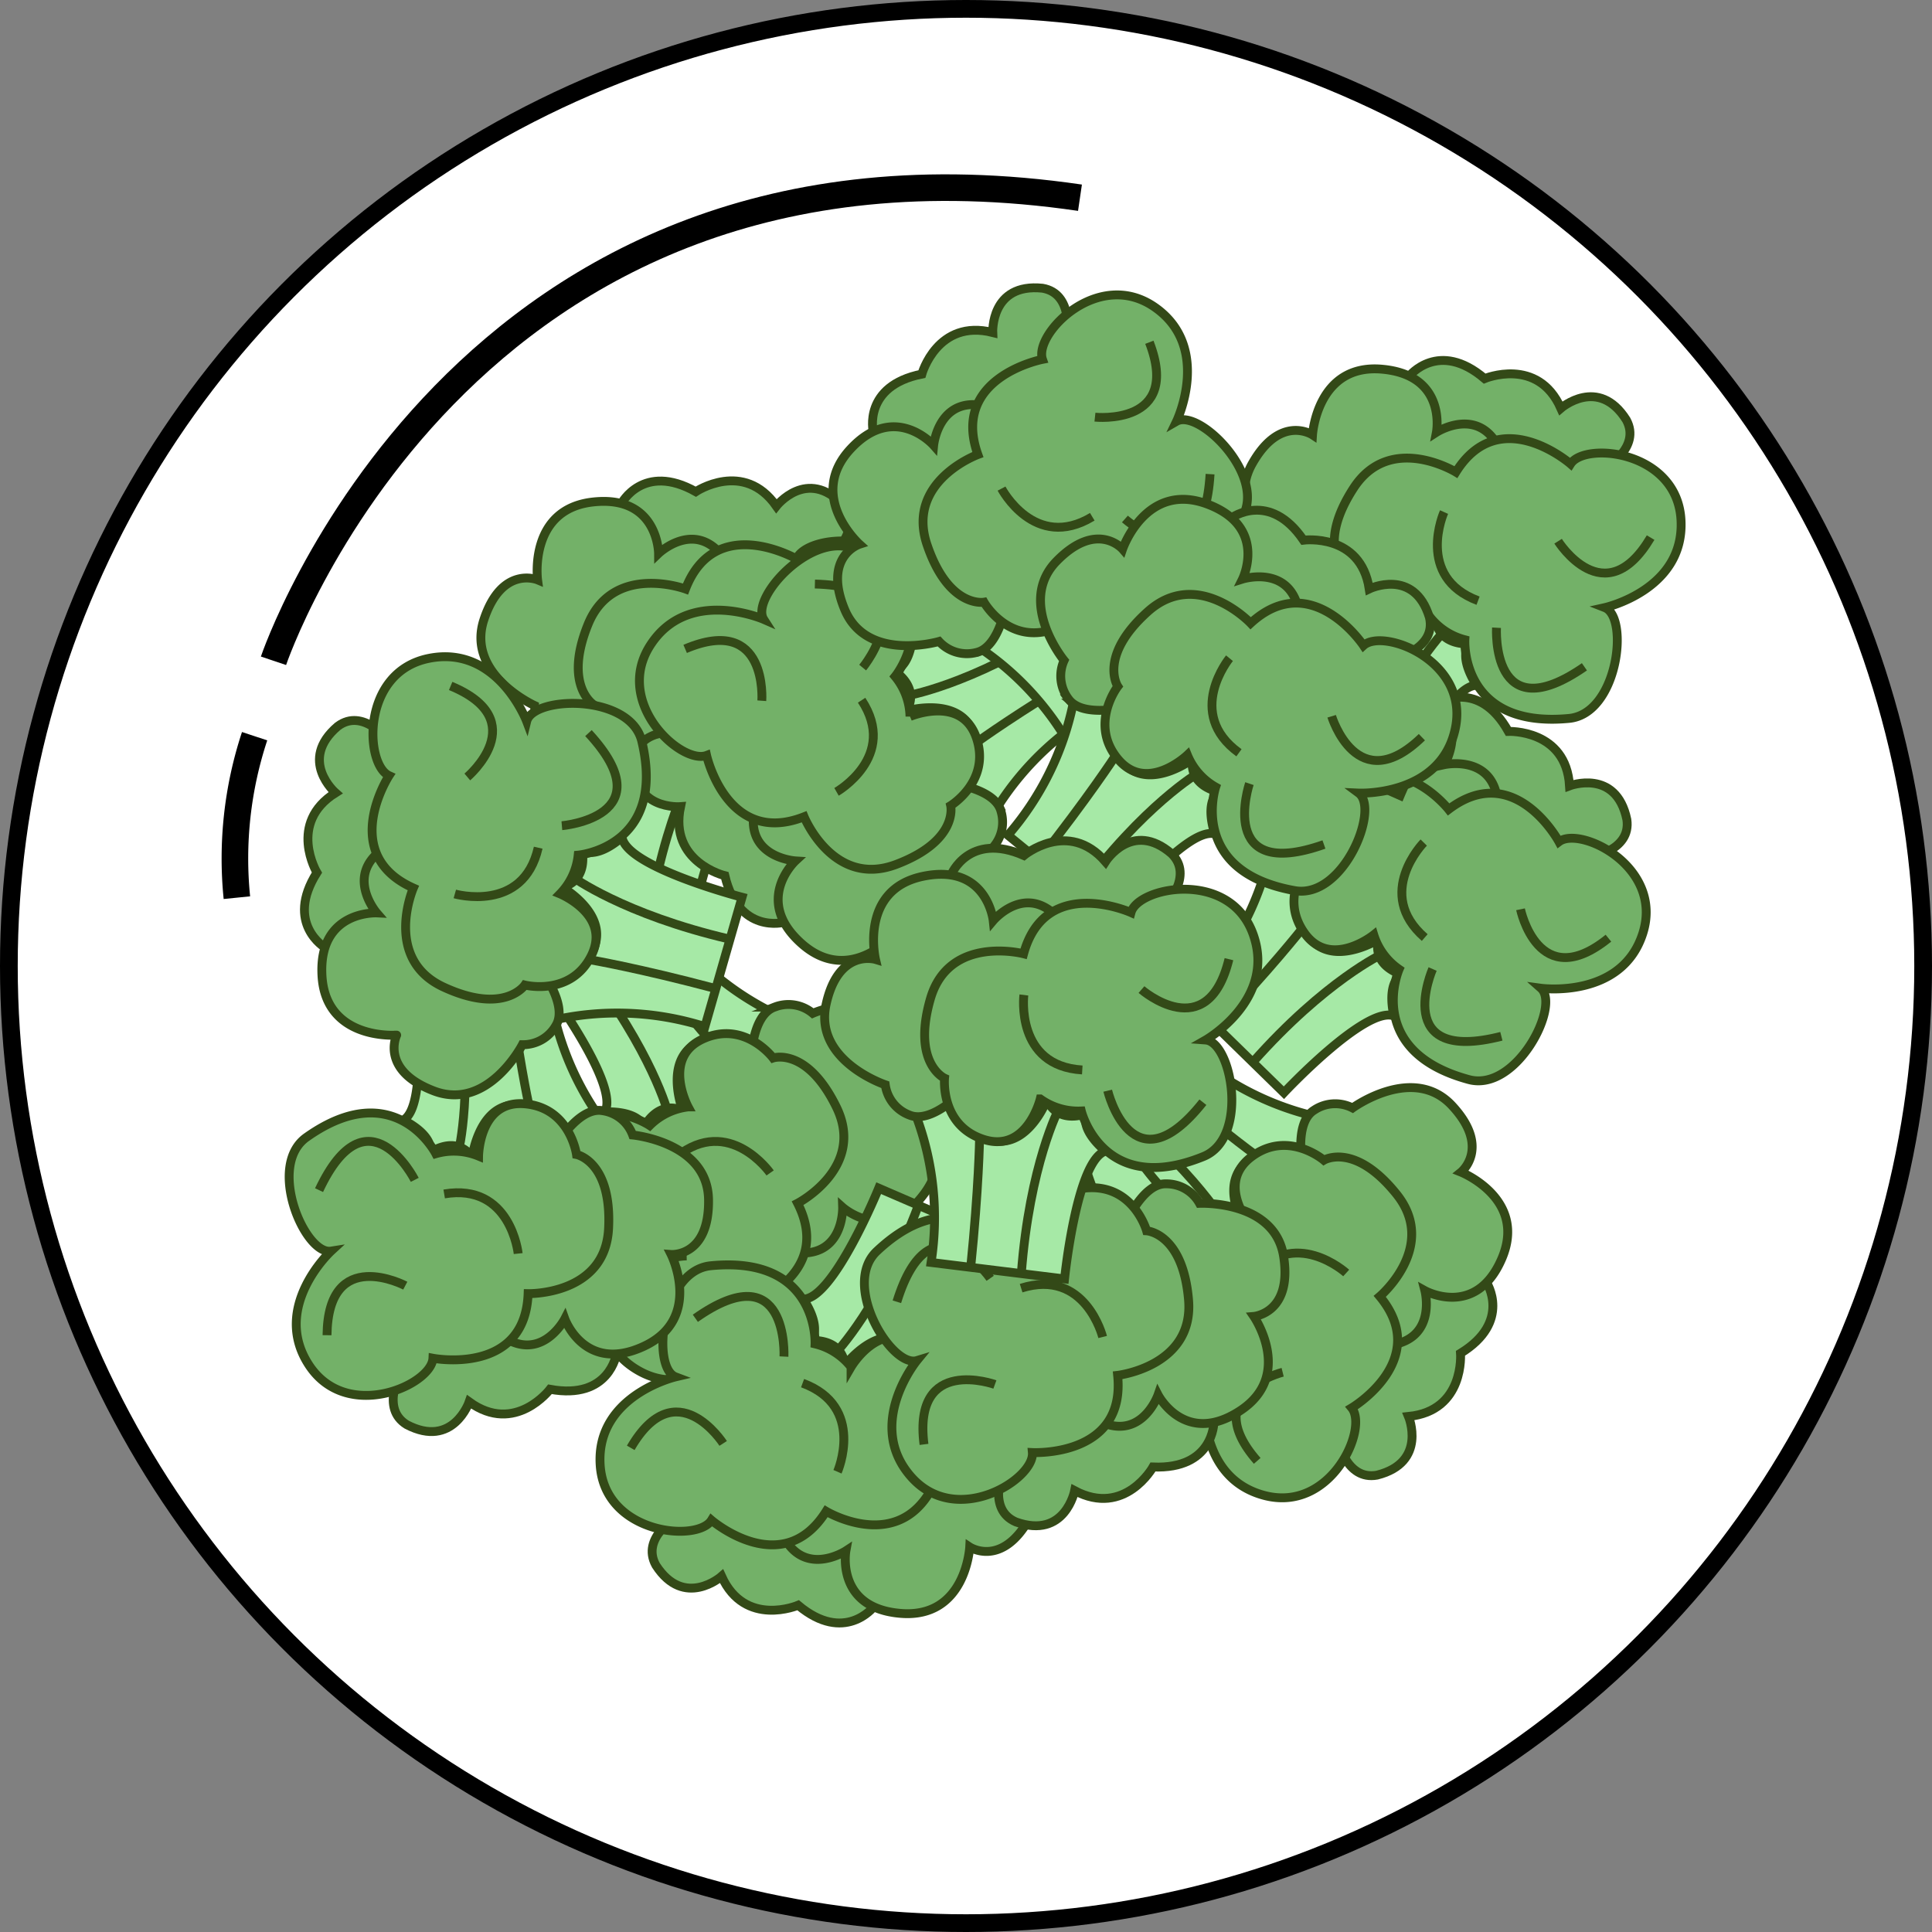 <svg id="图层_1" data-name="图层 1" xmlns="http://www.w3.org/2000/svg" viewBox="0 0 218 218"><rect x="0" y="0" width="218" height="218" fill="#808080" stroke="none"/><defs><style>.cls-1{fill:#fff;stroke-width:2px;}.cls-1,.cls-2{stroke:#000;}.cls-1,.cls-2,.cls-3,.cls-4,.cls-5{stroke-miterlimit:10;}.cls-2,.cls-5{fill:none;}.cls-2{stroke-width:3px;}.cls-3{fill:#73b168;}.cls-3,.cls-4,.cls-5{stroke:#334917;}.cls-4{fill:#a6e9a6;}</style></defs><title>steamed brocolli</title><circle class="cls-1" cx="109" cy="109" r="108"/><path class="cls-2" d="M41.13,84.49s21-62.51,91-52.25" transform="translate(-10.27 -9.93)"/><path class="cls-2" d="M37,111.22A43.93,43.93,0,0,1,39,93" transform="translate(-10.27 -9.93)"/><path class="cls-3" d="M80.38,66.76s2.45-4.69,8.4-1.35c0,0,5.41-3.63,9.09,1.63,0,0,3.45-4.43,7.51-.14,2.27,2.74-1.33,5.81-1.33,5.81l0.9,5.39L79.18,75.35Z" transform="translate(-10.27 -9.93)"/><path class="cls-4" d="M73.69,110l14.79,3.38s2.73-13.26,6.07-13.87c0,0-2.63-2.51-1.73-4.44,0,0-3.27,1-4.27-2,0,0-2.24,4.47-5.68,4.14S77.42,93.05,78,91.35c0,0-2.69,2.42-4.29,2.06A32.78,32.78,0,0,1,73.69,110Z" transform="translate(-10.27 -9.93)"/><path class="cls-3" d="M79.41,91s-4,3.55-6.46,2.22a4.27,4.27,0,0,1-2.36-3.68s-7.75-3.5-5.72-9.68,6.06-4.5,6.06-4.5-1.06-8,6.28-8.79,7.37,5.81,7.37,5.81,4.5-4.31,7.82,1.18-2.28,10-2.28,10,0.09,5-3,7.29S79.41,91,79.41,91Z" transform="translate(-10.27 -9.93)"/><path class="cls-5" d="M89.82,94.18s-4,6-6.13,18.13" transform="translate(-10.27 -9.93)"/><path class="cls-5" d="M80.55,96.7S79.91,102.16,78,111" transform="translate(-10.27 -9.93)"/><path class="cls-3" d="M77.32,89.49s-1,5.23,3.67,7.31,6.84-3.88,6.84-3.88a7.34,7.34,0,0,0,4.47,1.82s1.39,9.93,13.16,6.52c5.38-1.52,4.55-12.54,1.61-13.06,0,0,8.46-3.71,6.55-11.32S101.25,70.24,100.15,73c0,0-9.17-5.3-12.53,3.39,0,0-8.16-3-11,4S77.32,89.49,77.32,89.49Z" transform="translate(-10.27 -9.93)"/><path class="cls-5" d="M87.18,81.06s-1.81,7.83,5.7,9.09" transform="translate(-10.27 -9.93)"/><path class="cls-5" d="M100.44,81.81S107.19,89,110.6,79.4" transform="translate(-10.27 -9.93)"/><path class="cls-5" d="M95.5,92.73s1.61,11.66,10.59,2.42" transform="translate(-10.27 -9.93)"/><path class="cls-3" d="M98.74,114s-5.11,1.38-6.68-5.26c0,0-6.33-1.52-5-7.79,0,0-5.6.46-5.18-5.43,0.48-3.53,5.18-3,5.18-3l3.36-4.32L105.87,109Z" transform="translate(-10.27 -9.93)"/><path class="cls-4" d="M135.11,89.59l-7.53-13.17s-11.61,7-14.32,4.93c0,0-.06,3.63-2.09,4.28,0,0,2.93,1.75,1.42,4.5,0,0,4.8-1.37,6.89,1.37s0.62,6.84-1,7.6c0,0,3.6.34,4.42,1.76A32.78,32.78,0,0,1,135.11,89.59Z" transform="translate(-10.27 -9.93)"/><path class="cls-3" d="M117.23,98.26s5.33,0.55,6,3.25a4.27,4.27,0,0,1-1.1,4.23s2.67,8.07-3.25,10.77-7.42-1.42-7.42-1.42-5.18,6.22-10.72,1.33-0.72-9.35-.72-9.35-6.22-.39-4.43-6.55,8.87-5.07,8.87-5.07,3.59-3.42,7.43-2.7S117.23,98.26,117.23,98.26Z" transform="translate(-10.27 -9.93)"/><path class="cls-5" d="M112.52,88.45s7.08-1.13,17.49-7.77" transform="translate(-10.27 -9.93)"/><path class="cls-5" d="M120.66,93.56s4.45-3.23,12.23-7.85" transform="translate(-10.27 -9.93)"/><path class="cls-3" d="M117.54,100.83s4.56-2.78,2.9-7.65-7.49-2.4-7.49-2.4a7.34,7.34,0,0,0-1.68-4.52s6.37-7.75-4.12-14.1c-4.76-2.93-12.31,5.15-10.7,7.66,0,0-8.46-3.71-12.76,2.85S87.17,96.25,90,95.17c0,0,2.31,10.33,11,6.92,0,0,3.28,8.06,10.38,5.38S117.54,100.83,117.54,100.83Z" transform="translate(-10.27 -9.93)"/><path class="cls-5" d="M104.66,99.28s7-4,2.83-10.34" transform="translate(-10.27 -9.93)"/><path class="cls-5" d="M96.23,89s0.72-9.83-8.65-5.85" transform="translate(-10.27 -9.93)"/><path class="cls-5" d="M107.61,85.26s7.49-9.08-5.39-9.43" transform="translate(-10.27 -9.93)"/><path class="cls-3" d="M172.6,89.22s4.54-2.72,7.87,3.24c0,0,6.51-.27,6.9,6.14,0,0,5.26-2,6.47,3.81,0.51,3.52-4.17,4.26-4.17,4.26l-2,5.07L167.08,95.92Z" transform="translate(-10.27 -9.93)"/><path class="cls-4" d="M144.29,122.62l10.85,10.61s9.25-9.88,12.42-8.66c0,0-.93-3.51.84-4.69,0,0-3.3-.88-2.59-3.94,0,0-4.24,2.64-7,.56s-2.47-6.41-1.11-7.58c0,0-3.56.66-4.73-.48A32.78,32.78,0,0,1,144.29,122.62Z" transform="translate(-10.27 -9.93)"/><path class="cls-3" d="M159.11,109.39s-5.28.93-6.67-1.48a4.27,4.27,0,0,1-.09-4.37s-4.78-7,.18-11.25,7.52-.67,7.52-0.67,3.29-7.4,9.95-4.21,3.25,8.8,3.25,8.8,6.09-1.33,6.05,5.09-7.14,7.3-7.14,7.3-2.52,4.27-6.4,4.63S159.11,109.39,159.11,109.39Z" transform="translate(-10.27 -9.93)"/><path class="cls-5" d="M166.32,117.54s-6.5,3-14.7,12.26" transform="translate(-10.27 -9.93)"/><path class="cls-5" d="M157.1,114.85s-3.4,4.32-9.62,10.9" transform="translate(-10.27 -9.93)"/><path class="cls-3" d="M158.11,107s-3.62,3.92-.69,8.15,7.86,0.26,7.86.26a7.34,7.34,0,0,0,2.86,3.89s-4,9.2,7.81,12.43c5.38,1.52,10.43-8.32,8.2-10.29,0,0,9.15,1.25,11.5-6.23s-7.07-12.12-9.47-10.3c0,0-5-9.31-12.45-3.65,0,0-5.36-6.85-11.45-2.33S158.11,107,158.11,107Z" transform="translate(-10.27 -9.93)"/><path class="cls-5" d="M170.92,105s-5.63,5.73.11,10.72" transform="translate(-10.27 -9.93)"/><path class="cls-5" d="M181.84,112.53s2,9.66,9.92,3.26" transform="translate(-10.27 -9.93)"/><path class="cls-5" d="M171.92,119.27s-4.72,10.78,7.76,7.59" transform="translate(-10.27 -9.93)"/><path class="cls-3" d="M178,154.63s2.9,4.43-2.93,8c0,0,.52,6.49-5.87,7.13,0,0,2.17,5.18-3.55,6.62-3.5.64-4.42-4-4.42-4l-5.15-1.85,15-21.13Z" transform="translate(-10.27 -9.93)"/><path class="cls-4" d="M143.51,127.63l-10.19,11.25s10.23,8.87,9.13,12.08c0,0,3.48-1.07,4.72.66,0,0,.76-3.33,3.84-2.74,0,0-2.8-4.14-.83-7s6.31-2.72,7.53-1.41c0,0-.8-3.53.3-4.74A32.78,32.78,0,0,1,143.51,127.63Z" transform="translate(-10.27 -9.93)"/><path class="cls-3" d="M157.31,141.93s-1.13-5.24,1.22-6.72a4.27,4.27,0,0,1,4.36-.26s6.84-5,11.24-.25,1,7.49,1,7.49,7.52,3,4.59,9.78-8.67,3.59-8.67,3.59,1.56,6-4.85,6.24-7.57-6.85-7.57-6.85-4.37-2.35-4.87-6.22S157.31,141.93,157.31,141.93Z" transform="translate(-10.27 -9.93)"/><path class="cls-5" d="M149.44,149.46s-3.28-6.38-12.82-14.21" transform="translate(-10.27 -9.93)"/><path class="cls-5" d="M151.77,140.13s-4.45-3.23-11.26-9.19" transform="translate(-10.27 -9.93)"/><path class="cls-3" d="M159.65,140.84s-4.05-3.47-8.17-.38,0,7.86,0,7.86a7.34,7.34,0,0,0-3.77,3s-9.34-3.64-12.12,8.29c-1.31,5.44,8.72,10.1,10.6,7.79,0,0-.9,9.19,6.67,11.25s11.84-7.53,9.93-9.86c0,0,9.11-5.4,3.17-12.58,0,0,6.64-5.62,1.89-11.54S159.65,140.84,159.65,140.84Z" transform="translate(-10.27 -9.93)"/><path class="cls-5" d="M162.17,153.57s-5.94-5.4-10.71.53" transform="translate(-10.27 -9.93)"/><path class="cls-5" d="M155,164.77s-9.57,2.37-2.87,10" transform="translate(-10.27 -9.93)"/><path class="cls-5" d="M147.93,155.11s-11-4.3-7.29,8" transform="translate(-10.27 -9.93)"/><path class="cls-3" d="M112.35,146.79s1.85,5-4.61,7.15c0,0-.92,6.45-7.29,5.67,0,0,1,5.53-4.92,5.67-3.56-.14-3.43-4.87-3.43-4.87l-4.61-2.94,19.29-17.31Z" transform="translate(-10.27 -9.93)"/><path class="cls-4" d="M84.66,112.88l-12.41,8.73s8,10.9,6.25,13.79c0,0,3.62-.28,4.46,1.68,0,0,1.47-3.08,4.35-1.83,0,0-1.82-4.65.72-7s6.75-1.26,7.66.28c0,0,0-3.62,1.34-4.56A32.78,32.78,0,0,1,84.66,112.88Z" transform="translate(-10.27 -9.93)"/><path class="cls-3" d="M95,129.86s0-5.36,2.67-6.29a4.27,4.27,0,0,1,4.31.7s7.78-3.42,11,2.22-0.71,7.52-.71,7.52,6.68,4.58,2.33,10.55-9.25,1.6-9.25,1.6,0.2,6.23-6.1,5-5.88-8.35-5.88-8.35-3.74-3.25-3.39-7.14S95,129.86,95,129.86Z" transform="translate(-10.27 -9.93)"/><path class="cls-5" d="M85.64,135.47s-1.8-6.94-9.38-16.68" transform="translate(-10.27 -9.93)"/><path class="cls-5" d="M90,126.89s-3.63-4.12-9-11.44" transform="translate(-10.27 -9.93)"/><path class="cls-3" d="M97.5,129.31s-3.19-4.28-7.89-2.16-1.69,7.68-1.69,7.68a7.34,7.34,0,0,0-4.34,2.1s-8.31-5.61-13.65,5.42c-2.47,5,6.28,11.77,8.63,9.93,0,0-2.9,8.77,4,12.44s13.2-4.75,11.85-7.44c0,0,10.07-3.27,5.86-11.58,0,0,7.72-4,4.38-10.84S97.5,129.31,97.5,129.31Z" transform="translate(-10.27 -9.93)"/><path class="cls-5" d="M97.17,142.28s-4.61-6.58-10.56-1.84" transform="translate(-10.27 -9.93)"/><path class="cls-5" d="M87.75,151.64s-9.86.21-5,9.17" transform="translate(-10.27 -9.93)"/><path class="cls-5" d="M82.93,140.66s-9.74-6.6-8.88,6.25" transform="translate(-10.27 -9.93)"/><path class="cls-3" d="M108.83,191.27s-3.27,4.17-8.5-.21c0,0-6,2.57-8.64-3.27,0,0-4.21,3.72-7.41-1.24-1.73-3.11,2.37-5.47,2.37-5.47l0.1-5.47L111.59,183Z" transform="translate(-10.27 -9.93)"/><path class="cls-4" d="M123.34,150l-13.92-6s-5.11,12.54-8.51,12.52c0,0,2.13,2.95.89,4.68,0,0,3.4-.35,3.83,2.76,0,0,3-4,6.34-3s4.6,5.1,3.75,6.68c0,0,3.09-1.89,4.59-1.24A32.78,32.78,0,0,1,123.34,150Z" transform="translate(-10.27 -9.93)"/><path class="cls-3" d="M114.22,167.61s4.6-2.75,6.76-1a4.27,4.27,0,0,1,1.65,4s7,4.86,3.85,10.57-6.79,3.31-6.79,3.31-0.42,8.09-7.79,7.49-6.18-7.06-6.18-7.06-5.21,3.42-7.47-2.59,4.06-9.37,4.06-9.37,0.82-4.89,4.33-6.61S114.22,167.61,114.22,167.61Z" transform="translate(-10.27 -9.93)"/><path class="cls-5" d="M104.57,162.58s5-5.15,9.35-16.7" transform="translate(-10.27 -9.93)"/><path class="cls-5" d="M114.15,161.8s1.63-5.25,5.09-13.61" transform="translate(-10.27 -9.93)"/><path class="cls-3" d="M116,169.48s2-5-2.27-7.86-7.43,2.56-7.43,2.56a7.34,7.34,0,0,0-4.06-2.61s0.45-10-11.74-8.82c-5.57.5-6.77,11.5-4,12.54,0,0-9,2.1-8.51,9.93S89,184,90.55,181.46c0,0,8,6.89,12.94-1,0,0,7.46,4.49,11.53-1.91S116,169.48,116,169.48Z" transform="translate(-10.27 -9.93)"/><path class="cls-5" d="M104.77,176s3.21-7.36-3.94-10" transform="translate(-10.27 -9.93)"/><path class="cls-5" d="M91.87,172.8s-5.32-8.3-10.43.5" transform="translate(-10.27 -9.93)"/><path class="cls-5" d="M98.73,163s0.56-11.76-10-4.32" transform="translate(-10.27 -9.93)"/><path class="cls-3" d="M147.24,170.46s-0.05,5.29-6.87,5c0,0-3.17,5.68-8.84,2.67,0,0-1.07,5.52-6.63,3.53-3.27-1.41-1.45-5.78-1.45-5.78l-3.25-4.4,24.22-9.23Z" transform="translate(-10.27 -9.93)"/><path class="cls-4" d="M133.57,128.87l-14.72,3.7s3.59,13.06.88,15.12c0,0,3.48,1,3.56,3.17,0,0,2.48-2.35,4.72-.15,0,0,0-5,3.18-6.26s6.76,1.25,7,3c0,0,1.3-3.38,2.89-3.78A32.78,32.78,0,0,1,133.57,128.87Z" transform="translate(-10.27 -9.93)"/><path class="cls-3" d="M137.1,148.42s2-5,4.75-4.91a4.27,4.27,0,0,1,3.77,2.2s8.49-.4,9.49,6-3.36,6.76-3.36,6.76,4.59,6.67-1.61,10.68-9.2-1.83-9.2-1.83-2.05,5.88-7.5,2.5-2.49-9.9-2.49-9.9-2.33-4.38-.6-7.88S137.1,148.42,137.1,148.42Z" transform="translate(-10.27 -9.93)"/><path class="cls-5" d="M126.38,150.3s0.82-7.13-2.76-18.94" transform="translate(-10.27 -9.93)"/><path class="cls-5" d="M133.5,143.85s-1.91-5.15-4.26-13.9" transform="translate(-10.27 -9.93)"/><path class="cls-3" d="M139.65,148.81s-1.44-5.14-6.59-4.85-4.33,6.56-4.33,6.56a7.34,7.34,0,0,0-4.81.4s-5.75-8.22-14.68.16c-4.11,3.79,1.64,13.24,4.49,12.37,0,0-5.85,7.14-.7,13.06s14,0.31,13.73-2.68c0,0,10.57.57,9.62-8.71,0,0,8.65-1,8-8.54S139.65,148.81,139.65,148.81Z" transform="translate(-10.27 -9.93)"/><path class="cls-5" d="M134.69,160.79s-1.94-7.79-9.2-5.51" transform="translate(-10.27 -9.93)"/><path class="cls-5" d="M122.53,166.15s-9.28-3.35-8,6.76" transform="translate(-10.27 -9.93)"/><path class="cls-5" d="M122,154.17s-6.72-9.66-10.53,2.65" transform="translate(-10.27 -9.93)"/><path class="cls-3" d="M79.83,162.69s-0.78,5.24-7.5,4c0,0-3.93,5.19-9.12,1.42,0,0-1.82,5.31-7.05,2.57-3-1.85-.64-5.93-0.64-5.93L52.9,160l25.26-5.79Z" transform="translate(-10.27 -9.93)"/><path class="cls-4" d="M72.05,119.61L57,121.23s1.74,13.43-1.22,15.09c0,0,3.3,1.51,3.08,3.63,0,0,2.78-2,4.69.51,0,0,.66-5,4-5.76s6.52,2.17,6.56,4c0,0,1.75-3.17,3.38-3.34A32.78,32.78,0,0,1,72.05,119.61Z" transform="translate(-10.27 -9.93)"/><path class="cls-3" d="M72.84,139.46s2.64-4.66,5.38-4.21A4.27,4.27,0,0,1,81.66,138s8.46,0.78,8.56,7.29S86,151.48,86,151.48s3.62,7.24-3.08,10.36S74,158.74,74,158.74s-2.85,5.54-7.78,1.43S65.15,150,65.15,150s-1.7-4.66.5-7.89S72.84,139.46,72.84,139.46Z" transform="translate(-10.27 -9.93)"/><path class="cls-5" d="M62,139.84s1.8-6.94-.11-19.14" transform="translate(-10.27 -9.93)"/><path class="cls-5" d="M69.91,134.44s-1.18-5.37-2.29-14.35" transform="translate(-10.27 -9.93)"/><path class="cls-3" d="M75.32,140.2s-0.72-5.29-5.85-5.72-5.2,5.9-5.2,5.9a7.34,7.34,0,0,0-4.82-.27s-4.55-8.94-14.56-1.88c-4.59,3.19-.21,13.34,2.73,12.87,0,0-6.79,6.27-2.5,12.84s13.85,2.25,14-.75c0,0,10.39,2,10.74-7.29,0,0,8.7.22,9.08-7.36S75.32,140.2,75.32,140.2Z" transform="translate(-10.27 -9.93)"/><path class="cls-5" d="M68.74,151.38s-0.84-8-8.35-6.73" transform="translate(-10.27 -9.93)"/><path class="cls-5" d="M56,155s-8.72-4.6-8.83,5.59" transform="translate(-10.27 -9.93)"/><path class="cls-5" d="M57.07,143.06s-5.32-10.5-10.8,1.16" transform="translate(-10.27 -9.93)"/><path class="cls-3" d="M169.29,52.36s3.3-4.14,8.5.29c0,0,6-2.52,8.6,3.35,0,0,4.24-3.68,7.39,1.31,1.7,3.13-2.42,5.45-2.42,5.45l-0.15,5.47-24.76-7.67Z" transform="translate(-10.27 -9.93)"/><path class="cls-4" d="M154.4,93.53l13.86,6.17s5.23-12.49,8.63-12.44c0,0-2.1-3-.84-4.69,0,0-3.4.32-3.81-2.79,0,0-3.06,4-6.37,3s-4.55-5.15-3.69-6.72c0,0-3.11,1.86-4.6,1.19A32.78,32.78,0,0,1,154.4,93.53Z" transform="translate(-10.27 -9.93)"/><path class="cls-3" d="M163.68,76s-4.62,2.71-6.77.94a4.27,4.27,0,0,1-1.61-4.06s-6.93-4.92-3.75-10.6S158.37,59,158.37,59s0.5-8.08,7.86-7.41,6.12,7.12,6.12,7.12,5.24-3.37,7.45,2.66-4.15,9.33-4.15,9.33-0.87,4.88-4.39,6.57S163.68,76,163.68,76Z" transform="translate(-10.27 -9.93)"/><path class="cls-5" d="M173.28,81.09s-5,5.1-9.51,16.61" transform="translate(-10.27 -9.93)"/><path class="cls-5" d="M163.7,81.78S162,87,158.48,95.34" transform="translate(-10.27 -9.93)"/><path class="cls-3" d="M161.91,74.08s-2,4.93,2.19,7.88,7.46-2.49,7.46-2.49a7.34,7.34,0,0,0,4,2.65S175,92.13,187.25,91c5.57-.45,6.88-11.43,4.1-12.51,0,0,9-2,8.6-9.85s-10.85-8.9-12.46-6.36c0,0-8-7-12.94.92,0,0-7.42-4.56-11.55,1.81S161.91,74.08,161.91,74.08Z" transform="translate(-10.27 -9.93)"/><path class="cls-5" d="M173.21,67.71s-3.28,7.33,3.84,10" transform="translate(-10.27 -9.93)"/><path class="cls-5" d="M186.08,71s5.24,8.35,10.44-.41" transform="translate(-10.27 -9.93)"/><path class="cls-5" d="M179.13,80.76s-0.67,11.75,9.92,4.41" transform="translate(-10.27 -9.93)"/><path class="cls-3" d="M108.8,58.64s-1.2-5.16,5.49-6.5c0,0,1.74-6.27,8-4.69,0,0-.27-5.61,5.61-5,3.51,0.6,2.78,5.27,2.78,5.27l4.2,3.5-21.34,14.7Z" transform="translate(-10.27 -9.93)"/><path class="cls-4" d="M131.93,95.82l13.42-7.08s-6.58-11.84-4.44-14.48c0,0-3.63-.19-4.21-2.24,0,0-1.85,2.87-4.55,1.26,0,0,1.21,4.85-1.61,6.84s-6.86.39-7.56-1.26c0,0-.46,3.59-1.91,4.35A32.78,32.78,0,0,1,131.93,95.82Z" transform="translate(-10.27 -9.93)"/><path class="cls-3" d="M123.87,77.66s-0.73,5.31-3.45,5.9a4.27,4.27,0,0,1-4.19-1.25s-8.15,2.4-10.65-3.61,1.67-7.36,1.67-7.36-6-5.39-1-10.76,9.37-.4,9.37-0.4,0.6-6.2,6.7-4.2,4.76,9,4.76,9,3.3,3.7,2.45,7.51S123.87,77.66,123.87,77.66Z" transform="translate(-10.27 -9.93)"/><path class="cls-5" d="M133.84,73.28S134.73,80.4,141,91" transform="translate(-10.27 -9.93)"/><path class="cls-5" d="M128.45,81.24s3.07,4.55,7.43,12.49" transform="translate(-10.27 -9.93)"/><path class="cls-3" d="M121.3,77.88s2.62,4.65,7.55,3.15,2.66-7.4,2.66-7.4a7.34,7.34,0,0,0,4.58-1.53s7.53,6.63,14.23-3.63c3.09-4.66-4.73-12.47-7.29-11,0,0,4-8.33-2.42-12.85s-13.7,3-12.71,5.86c0,0-10.41,2-7.29,10.74,0,0-8.17,3-5.73,10.19S121.3,77.88,121.3,77.88Z" transform="translate(-10.27 -9.93)"/><path class="cls-5" d="M123.28,65.06s3.73,7.11,10.24,3.18" transform="translate(-10.27 -9.93)"/><path class="cls-5" d="M133.82,57s9.8,1.05,6.14-8.45" transform="translate(-10.27 -9.93)"/><path class="cls-5" d="M137.2,68.49s8.82,7.8,9.61-5.06" transform="translate(-10.27 -9.93)"/><path class="cls-3" d="M149.23,68.36s4.28-3.12,8.12,2.52c0,0,6.45-.85,7.42,5.5,0,0,5.06-2.44,6.79,3.21,0.82,3.46-3.77,4.62-3.77,4.62l-1.59,5.23L144.34,75.53Z" transform="translate(-10.27 -9.93)"/><path class="cls-4" d="M124,104.17l11.75,9.6s8.33-10.67,11.6-9.74c0,0-1.24-3.42.42-4.75,0,0-3.36-.59-2.94-3.69,0,0-4,3-6.92,1.19s-3-6.16-1.79-7.45c0,0-3.49,1-4.75-.06A32.78,32.78,0,0,1,124,104.17Z" transform="translate(-10.27 -9.93)"/><path class="cls-3" d="M137.61,89.66s-5.17,1.39-6.78-.87a4.27,4.27,0,0,1-.49-4.34s-5.39-6.57-.83-11.22,7.43-1.34,7.43-1.34,2.61-7.66,9.53-5.09,4,8.47,4,8.47,5.94-1.87,6.48,4.53-6.46,7.91-6.46,7.91-2.12,4.48-6,5.19S137.61,89.66,137.61,89.66Z" transform="translate(-10.27 -9.93)"/><path class="cls-5" d="M145.52,97.13s-6.2,3.6-13.54,13.53" transform="translate(-10.27 -9.93)"/><path class="cls-5" d="M136.09,95.28s-3,4.61-8.6,11.71" transform="translate(-10.27 -9.93)"/><path class="cls-3" d="M136.4,87.38s-3.26,4.23,0,8.18,7.85-.44,7.85-0.44a7.34,7.34,0,0,0,3.19,3.62s-3.16,9.52,8.9,11.68c5.5,1,9.64-9.22,7.24-11,0,0,9.23.43,10.89-7.24s-8.13-11.44-10.35-9.41c0,0-5.86-8.82-12.73-2.52,0,0-6-6.35-11.62-1.3S136.4,87.38,136.4,87.38Z" transform="translate(-10.27 -9.93)"/><path class="cls-5" d="M149,84.2s-5.09,6.21,1.07,10.67" transform="translate(-10.27 -9.93)"/><path class="cls-5" d="M160.53,90.75s2.86,9.44,10.18,2.36" transform="translate(-10.27 -9.93)"/><path class="cls-5" d="M151.25,98.35s-3.74,11.16,8.41,6.87" transform="translate(-10.27 -9.93)"/><path class="cls-3" d="M117.58,108.66s2-4.92,8.22-2.2c0,0,5-4.16,9.21.7,0,0,3-4.76,7.46-.9,2.54,2.49-.73,5.92-0.73,5.92l1.45,5.28-25.92-.13Z" transform="translate(-10.27 -9.93)"/><path class="cls-4" d="M115.33,152.38l15.06,1.86s1.37-13.47,4.63-14.42c0,0-2.87-2.23-2.17-4.24,0,0-3.16,1.3-4.45-1.56,0,0-1.78,4.67-5.23,4.69s-5.85-3.6-5.48-5.35c0,0-2.43,2.68-4.05,2.48A32.78,32.78,0,0,1,115.33,152.38Z" transform="translate(-10.27 -9.93)"/><path class="cls-3" d="M119.09,132.88s-3.63,3.94-6.2,2.87a4.27,4.27,0,0,1-2.73-3.42s-8.06-2.69-6.68-9.05,5.58-5.09,5.58-5.09-1.87-7.88,5.36-9.38,7.92,5,7.92,5,4-4.75,7.9.38S129,124.34,129,124.34s0.59,4.92-2.28,7.57S119.09,132.88,119.09,132.88Z" transform="translate(-10.27 -9.93)"/><path class="cls-5" d="M129.77,135s-3.33,6.35-4.26,18.66" transform="translate(-10.27 -9.93)"/><path class="cls-5" d="M120.8,138.43s-0.08,5.49-1,14.5" transform="translate(-10.27 -9.93)"/><path class="cls-3" d="M116.85,131.59s-0.51,5.31,4.39,6.9,6.41-4.56,6.41-4.56a7.34,7.34,0,0,0,4.63,1.36s2.39,9.74,13.75,5.15c5.2-2.06,3.25-12.94.28-13.16,0,0,8-4.55,5.36-11.93s-13-5.35-13.78-2.45c0,0-9.66-4.34-12.12,4.65,0,0-8.42-2.2-10.52,5.09S116.85,131.59,116.85,131.59Z" transform="translate(-10.27 -9.93)"/><path class="cls-5" d="M125.8,122.2s-1,8,6.59,8.46" transform="translate(-10.27 -9.93)"/><path class="cls-5" d="M139.07,121.59s7.44,6.47,9.87-3.43" transform="translate(-10.27 -9.93)"/><path class="cls-5" d="M135.26,133S138,144.4,146,134.3" transform="translate(-10.27 -9.93)"/><path class="cls-3" d="M46.95,116.85s-4.56-2.69-.92-8.46c0,0-3.34-5.59,2.1-9,0,0-4.25-3.68.25-7.51,2.85-2.13,5.73,1.63,5.73,1.63l5.43-.62L55.46,118.5Z" transform="translate(-10.27 -9.93)"/><path class="cls-4" d="M89.81,125.77L94,111.17s-13.1-3.41-13.54-6.78c0,0-2.64,2.5-4.52,1.5,0,0,.8,3.32-2.22,4.16,0,0,4.34,2.47,3.84,5.88s-4.45,5.23-6.13,4.6c0,0,2.28,2.81,1.83,4.39A32.78,32.78,0,0,1,89.81,125.77Z" transform="translate(-10.27 -9.93)"/><path class="cls-3" d="M71.11,119.07s3.33,4.19,1.89,6.57a4.27,4.27,0,0,1-3.79,2.17s-3.89,7.55-10,5.21-4.18-6.29-4.18-6.29S47,127.38,46.6,120s6.18-7.06,6.18-7.06-4.07-4.71,1.58-7.75S64.19,108,64.19,108s5,0.17,7.13,3.41S71.11,119.07,71.11,119.07Z" transform="translate(-10.27 -9.93)"/><path class="cls-5" d="M74.82,108.84s5.77,4.26,17.79,7.06" transform="translate(-10.27 -9.93)"/><path class="cls-5" d="M76.86,118.23s5.42,0.92,14.17,3.25" transform="translate(-10.27 -9.93)"/><path class="cls-3" d="M69.49,121.08s5.17,1.31,7.49-3.29-3.52-7-3.52-7a7.34,7.34,0,0,0,2.05-4.37s10-.88,7.19-12.8c-1.24-5.45-12.29-5.19-13-2.29,0,0-3.27-8.64-11-7.12s-7.27,12-4.53,13.24c0,0-5.77,8.88,2.74,12.68,0,0-3.46,8,3.42,11.18S69.49,121.08,69.49,121.08Z" transform="translate(-10.27 -9.93)"/><path class="cls-5" d="M61.59,110.8S69.31,113,71,105.58" transform="translate(-10.27 -9.93)"/><path class="cls-5" d="M63,97.6s7.53-6.37-1.88-10.27" transform="translate(-10.27 -9.93)"/><path class="cls-5" d="M73.67,103.1s11.73-1,3-10.45" transform="translate(-10.27 -9.93)"/></svg>